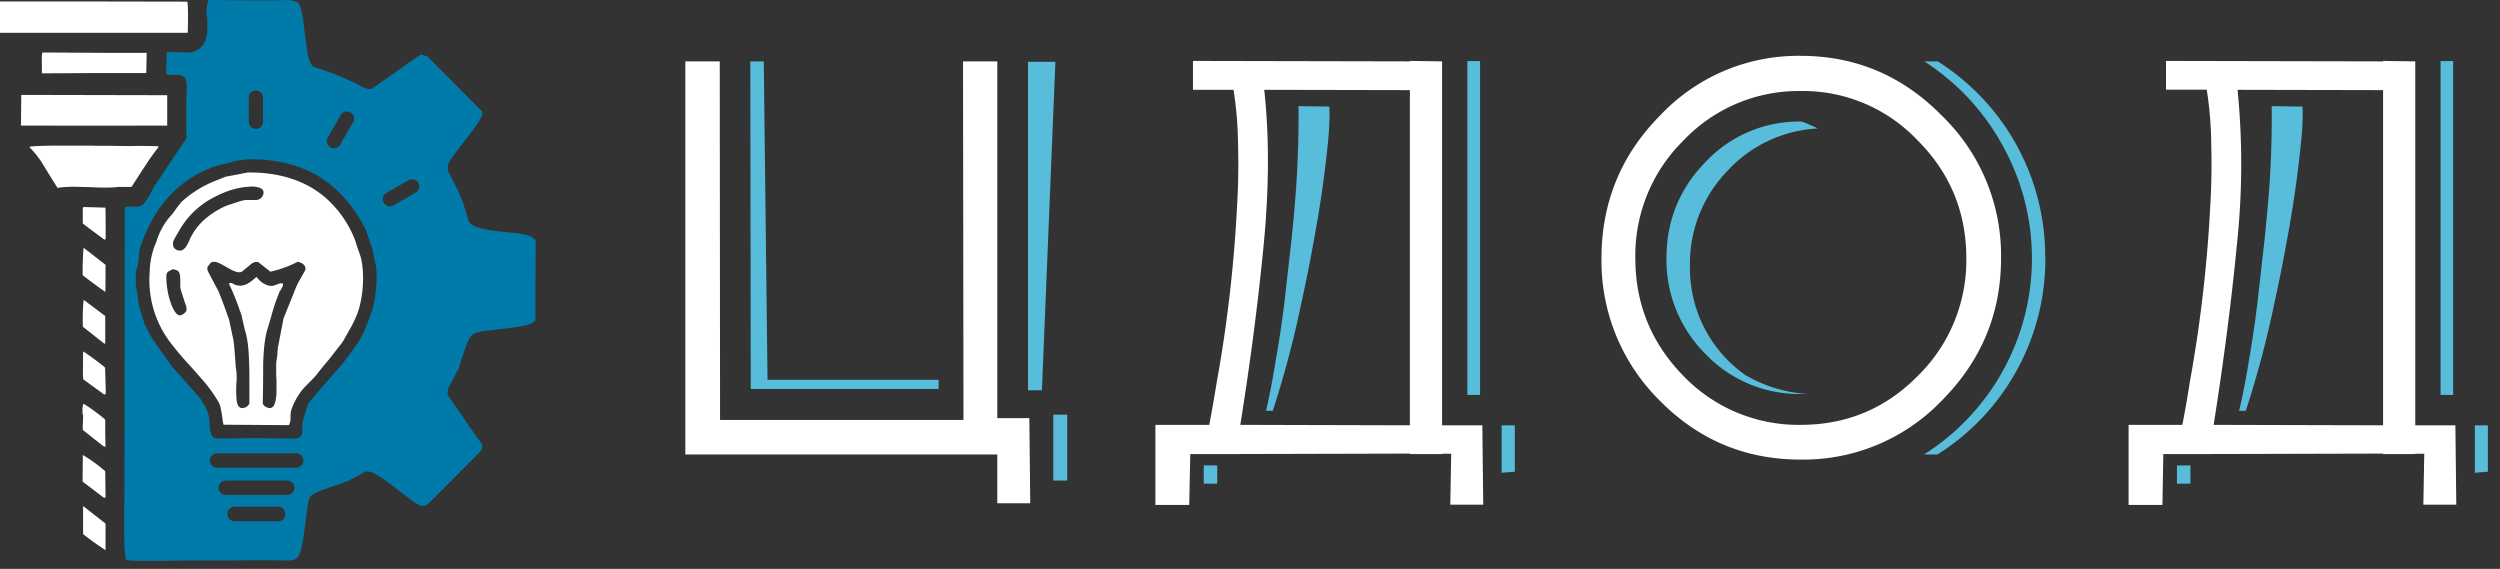 <svg width="167" height="38" fill="none" xmlns="http://www.w3.org/2000/svg"><rect width="100%" height="100%" fill="#333333" stroke="none"/><path d="m7.01.1 5.33.01h.17v.02c.03.05.04.31.05.76a33.24 33.24 0 0 1-.02 1.29v.01H0V.1h7.01zM6.9 3.53h2.9l-.03 1.35h-3.5L2.8 4.9v-.45c-.02-.53 0-.84.03-.92l.01-.02h.58l3.48.02zm-.45 2.82 4.72.01v2.03a2877.72 2877.72 0 0 1-9.77 0l.02-1.99v-.06h.16l4.87.01zm-.12 3.39h1.02c1.3.02 1.19.02 1.89.01a33.56 33.56 0 0 1 1.3.02l.06.04-.3.39-.28.39-.62.94-.61.95a10.03 10.03 0 0 1-.84 0c-.25.04-.57.05-.92.05-.27 0-.48 0-1.02-.03l-.82-.02a7.77 7.77 0 0 0-1.35.07 209.27 209.27 0 0 1-1.04-1.68 5.86 5.86 0 0 0-.77-.97c-.07-.07-.07-.08-.05-.09.1-.04.66-.07 1.64-.08h2.7zm.02 4.11.68.02c.02 0 .02-.07.03 1.45v.55l-.01.07-.05.08c-.02 0-1.41-1.03-1.47-1.1v-1.05l.06-.04h.05l.71.02zm-.03 3.27.73.57v.26a279.1 279.1 0 0 1-.01 1.56l-.8-.58c-.6-.45-.71-.54-.72-.56v-.46a22.07 22.07 0 0 1 .06-1.36l.74.57zm-.01 3.45.72.54v1.84h-.07l-.7-.55-.72-.57a12.2 12.2 0 0 1 .05-1.8l.72.54zM5.6 23.5c.22.13 1.22.87 1.39 1.03l.03.03.05 1.66-.02.07a.34.34 0 0 1-.03.07l-.04-.01-.04-.01-1.38-1v-.03l-.02-.26.01-1.54v-.02h.02l.04.02zm0 3.49c.2.08 1.23.84 1.4 1.02l.03.03v.54a32.55 32.55 0 0 0 .02 1.27l-.1-.03-.08-.04-.67-.53-.67-.53v-.32l.02-.5v-.2l-.02-.03a.29.29 0 0 1-.02-.05v-.27c0-.17.04-.34.06-.37h.04zm-.02 3.43a10.47 10.47 0 0 1 1.43 1.04l.02.02.02 1.74h-.01c-.01.02-.02.02-.05.03h-.04l-.04-.02-.72-.55-.67-.5v-.5l.01-.88v-.4l.05.02zm.02 3.42 1.43 1.12.02.02v1.77a18.48 18.48 0 0 1-1.47-1.05l-.03-.03v-1.86l.05.03z" fill="#fff"/><path fill-rule="evenodd" clip-rule="evenodd" d="m16.84 11.52.5.02c1.78.12 3.21.66 4.36 1.63a7.21 7.21 0 0 1 2.03 2.9c.13.44.18.57.25.76.11.29.17.53.22.87a7.7 7.7 0 0 1-.21 2.89c-.1.35-.28.77-.52 1.22l-.37.66-.21.37-.92 1.18-.33.39a18.3 18.3 0 0 0-.47.59c-.12.15-.2.24-.54.58-.3.3-.39.4-.48.51a4.69 4.69 0 0 0-.67 1.23 1.4 1.4 0 0 0-.07.48c0 .31-.03.44-.09.55l-.02.05h-.05l-4.32-.03a6.57 6.57 0 0 1-.1-.64l-.1-.53c-.05-.2-.1-.3-.25-.54a9.9 9.9 0 0 0-.85-1.17l-.88-1a20.3 20.3 0 0 1-1.22-1.42A6.88 6.88 0 0 1 10 18.18a5.31 5.31 0 0 1 .3-1.67l.15-.38a4.58 4.58 0 0 1 1.05-1.82l.38-.52.23-.29a7.39 7.39 0 0 1 2.27-1.42l.7-.28.77-.14.7-.14h.29zm-.17.95h.08l.08-.01c.45.01.72.13.77.33 0 .03.01.1 0 .14a.6.6 0 0 1-.14.28.54.54 0 0 1-.34.15h-.38c-.36 0-.38 0-.5.03-.07.01-.03 0-.57.17l-.54.18c-.52.22-1.03.54-1.44.9a4 4 0 0 0-1 1.32c-.1.24-.18.39-.25.5-.15.21-.3.3-.47.28a.5.5 0 0 1-.33-.17.47.47 0 0 1-.08-.18.7.7 0 0 1 0-.19c.03-.14.1-.27.26-.54l.12-.2a5.6 5.6 0 0 1 2.2-2.2c.5-.28 1.1-.53 1.6-.65.32-.08.6-.12.93-.14zm-2.59 5.08c.05-.04.1-.05.15-.06.07-.01.18 0 .29.04.13.05.26.11.59.3l.25.14c.36.2.58.25.75.2.03 0 .04-.02.35-.27l.35-.29a.66.66 0 0 1 .22-.1c.07-.02.18-.02.22 0a44.12 44.12 0 0 1 .81.64 7.63 7.63 0 0 0 1.78-.64l.04-.02h.03c.14.03.28.1.37.18.06.06.1.12.12.2a.4.4 0 0 1 0 .16l-.32.57a5.25 5.25 0 0 0-.45.96l-.34.84-.33.82-.03.1-.37 1.92-.03.33a2.2 2.2 0 0 1-.04.4c-.02.07-.03.2-.04.35v.76l.02.34v.84c-.02.25-.04.42-.08.57-.06.25-.16.39-.3.42a.4.4 0 0 1-.15 0 .59.59 0 0 1-.35-.22c-.04-.06-.04 0-.03-.5a109.1 109.1 0 0 0 .02-2.23c.03-.94.1-1.63.25-2.19l.3-1.02a13.38 13.38 0 0 1 .52-1.54c.03-.08.04-.1.1-.18.12-.19.17-.3.15-.39 0-.04 0-.04-.03-.05l-.06-.01a.93.93 0 0 0-.31.08c-.22.08-.25.09-.33.1l-.17-.01a1.4 1.4 0 0 1-.8-.52l-.07-.07a4.1 4.1 0 0 0-.2.17c-.25.22-.49.35-.72.4a.76.76 0 0 1-.19.01.78.78 0 0 1-.4-.1c-.1-.06-.16-.08-.22-.08-.04 0-.07.01-.09.03l-.02.02.12.25a15.9 15.9 0 0 1 .63 1.6l.08.2.11.5.13.56c.16.47.25 1.15.28 2.15.02.41.02.88.02 1.9v.84l-.02.03a.48.48 0 0 1-.3.25c-.15.05-.25.04-.34-.03-.1-.08-.18-.26-.2-.54a7.62 7.62 0 0 1-.01-1.04 4.1 4.1 0 0 0-.03-1.04l-.01-.06-.04-.56v-.01l-.07-.87-.04-.33-.3-1.4-.15-.42c-.23-.66-.35-.97-.48-1.28l-.05-.14-.26-.5a54.25 54.25 0 0 1-.37-.7c-.11-.2-.14-.27-.14-.37 0-.06.02-.13.04-.15l.09-.12.1-.12zm-2.73.53a.7.7 0 0 0 .14-.08l.04-.01c.12 0 .27.05.36.11.08.07.12.17.14.35a6.08 6.08 0 0 1 .01.71c.02.13.03.17.07.3l.19.6.14.41.02.07v.18l-.01.03a.59.59 0 0 1-.28.27c-.08.04-.13.05-.19.04-.2-.03-.42-.36-.6-.9a5.56 5.56 0 0 1-.27-1.71c.01-.15.04-.22.09-.27a.49.49 0 0 1 .15-.1z" fill="#fff"/><path fill-rule="evenodd" clip-rule="evenodd" d="M16.25.02a587.38 587.38 0 0 0 2.36 0c.43-.02.62-.02.81 0 .1.01.21.04.3.07l.04.03.02.02V.13L19.8.1l.1.08c.15.18.26.54.36 1.2l.1.84.14 1.07c.08.53.18.86.32 1.05l.11.11c.02.02.06.03.56.2l.54.17.74.3a140.2 140.2 0 0 0 .97.43l.27.15c.2.12.33.18.47.21.08.02.13.03.22.03h.1l.36-.24 1.33-.93a39.35 39.35 0 0 1 1.64-1.13l.03.01.19.06.17.04c.03.01.16.15 1.58 1.57a290.7 290.7 0 0 1 2.08 2.1c.05.1.05.17.02.28-.08.22-.3.58-.73 1.15l-.5.64-.41.54c-.34.44-.53.72-.6.89a.8.8 0 0 0-.05.33c0 .1.01.14.03.2l.32.61.3.6.36.84.19.62.2.64c.05.1.14.2.27.28.05.03.17.1.24.12.26.1.63.18 1.14.25a28.14 28.14 0 0 0 1.5.16c.41.05.7.11.9.2.15.05.27.13.34.2.03.03.05.05.07.1l.01.03v.35l-.01 2.64v2.28l-.02.03c-.08.14-.3.25-.68.34-.32.08-.71.14-1.44.22l-1.36.16c-.32.06-.56.13-.66.2-.19.11-.38.48-.62 1.2a33.06 33.06 0 0 0-.35 1.09l-.35.66-.33.63a1.25 1.25 0 0 0-.06.33c0 .08 0 .13.02.17 0 .02.19.28.9 1.3.47.7.99 1.43 1.13 1.63l.27.37v.04a.67.67 0 0 1-.17.45c-.04.06-.1.11-1.75 1.77l-1.71 1.71-.06.03c-.12.07-.2.1-.27.1-.07.01-.14 0-.25-.06-.21-.1-.5-.3-1.12-.78l-.97-.74a6.6 6.6 0 0 0-.9-.58c-.21-.1-.37-.15-.49-.15-.08 0-.04-.02-.7.33-.51.28-.6.32-.66.34a65.86 65.86 0 0 1-1.5.52c-.51.19-.82.34-.9.45l-.04.05a.9.9 0 0 0-.11.3c-.08.3-.12.6-.23 1.52-.07.56-.1.83-.15 1.1-.11.64-.23 1-.38 1.16a.33.33 0 0 1-.11.08c-.1.05-.24.09-.4.1a149.87 149.87 0 0 0-3.92 0 237.37 237.37 0 0 0-4.97.03c-1.07 0-1.6-.01-1.88-.04-.1-.02-.17-.03-.17-.05l-.01-.03a7.79 7.79 0 0 1-.09-.98c-.02-.68-.02-2.08 0-3.53l.02-10.14.01-8.85.13-.04c.11-.02.19-.02.46 0h.3c.16-.03.27-.1.4-.25a4.05 4.05 0 0 0 .61-1.01l1.12-1.68 1.09-1.63-.01-1.3V6.62c.04-.21.05-.7.02-1.02a1.28 1.28 0 0 0-.06-.31.48.48 0 0 0-.23-.23.79.79 0 0 0-.25-.06h-.37c-.18 0-.27 0-.35-.02a.37.37 0 0 1-.1-.05 54.8 54.8 0 0 1 .04-1.43c.08-.03.26-.03 1 0h.61c.11-.01.16-.03.3-.1.48-.23.72-.6.78-1.2.02-.15.02-.18.02-.58v-.39l-.01-.04-.04-.17V.6c.03-.23.08-.46.13-.59V0h.2l2.12.02zm-.56 10.75.1-.03.79-.1h.24l.5.01c.43.02.84.07 1.24.14 1.4.24 2.6.78 3.6 1.61a9 9 0 0 1 2.17 2.75c.12.22.08.12.34.88l.23.68.06.34.07.38c.08.24.12.55.13.97a9.03 9.03 0 0 1-.3 2.34c-.3.89-.59 1.53-.9 2.09l-.57.77v.02l-.53.7-.74.85a45.7 45.7 0 0 0-1.31 1.52c-.12.14-.2.26-.26.38l-.16.51-.15.5c-.04.14-.05.28-.04.55l-.01.31c-.03.15-.13.26-.32.34l-.04.02-.56-.01a130.2 130.2 0 0 0-4.4 0h-.37c-.1-.01-.18-.03-.2-.05a.42.42 0 0 1-.14-.13.7.7 0 0 1-.07-.17c-.05-.14-.07-.3-.1-.65a2.12 2.12 0 0 0-.35-1.24l-.27-.44a186.13 186.13 0 0 0-1.86-2.1l-.64-.9c-.57-.78-.84-1.2-1.08-1.7-.14-.26-.11-.2-.34-.93l-.19-.64-.05-.44a4.97 4.97 0 0 0-.07-.48 2.5 2.5 0 0 1-.07-.47v-.62c.02-.21.05-.36.1-.49.05-.2.07-.33.1-.7.02-.26.03-.38.06-.5a10.4 10.4 0 0 1 1.23-2.59 7.5 7.5 0 0 1 3.67-2.89c.18-.06.27-.08.74-.2.39-.1.55-.14.72-.2zm2.9 23.08h-2.92a.48.48 0 0 0 0 .97h2.91a.48.48 0 1 0 0-.97zM16.62 6.46V8.2a.48.48 0 0 0 .95 0V6.46a.48.48 0 0 0-.95 0zm6.11 1.28-.86 1.5a.48.48 0 0 0 .83.47l.86-1.5a.48.48 0 1 0-.83-.47zm4.55 4.3-1.49.86a.48.48 0 0 0 .48.83l1.5-.86a.48.48 0 0 0-.49-.83zM19.2 32.1h-4.12a.48.48 0 1 0 0 .96h4.11a.48.48 0 0 0 0-.96zm.58-1.82H14.5a.48.48 0 0 0 0 .96h5.28a.48.48 0 1 0 0-.96z" fill="#007AA9"/><path d="M45.78 30.36V4.1h2.3l.02 23.95h16.26L64.33 4.1h2.29v23.83h2.14l.06 5.69h-2.2v-3.26H45.78zM94.2 4.07l2.13.03v24.31h2.69l.06 5.3h-2.2l.06-3.4h-.6v.02h-2.15v-.03l-11.64.03h-3.04l-.07 3.4h-2.26v-5.35h3.6c.15-.8.32-1.76.5-2.86a92.66 92.66 0 0 0 1.36-11.83c.08-1.4.1-2.76.06-4.08A24.6 24.6 0 0 0 82.4 6h-2.71V4.07l14.5.03v-.03zM82.84 28.38l11.34.03V6.02L84.45 6c.34 3.08.33 6.51-.03 10.28-.36 3.76-.88 7.8-1.57 12.11zm50.83-11.13c0 3.69-1.32 6.85-3.95 9.5a12.81 12.81 0 0 1-9.44 3.95c-3.68 0-6.81-1.31-9.4-3.93a13.1 13.1 0 0 1-3.9-9.52c0-3.71 1.3-6.89 3.9-9.52a12.67 12.67 0 0 1 9.4-4c3.68 0 6.83 1.34 9.44 4a12.99 12.99 0 0 1 3.95 9.52zm-2.32 0c0-3.08-1.09-5.71-3.26-7.88a10.54 10.54 0 0 0-7.8-3.29 10.6 10.6 0 0 0-7.82 3.29 10.78 10.78 0 0 0-3.23 7.88c0 3.06 1.08 5.69 3.23 7.88a10.65 10.65 0 0 0 7.81 3.25c3.06 0 5.66-1.08 7.81-3.25a10.8 10.8 0 0 0 3.26-7.88zM159.2 4.07l2.14.03v24.31h2.68l.06 5.3h-2.2l.06-3.4h-.6v.02h-2.15v-.03l-11.63.03h-3.05l-.06 3.4h-2.26v-5.35h3.59c.16-.8.33-1.76.5-2.86a92.66 92.66 0 0 0 1.37-11.83c.08-1.4.1-2.76.06-4.08a24.58 24.58 0 0 0-.3-3.62h-2.72V4.07l14.5.03v-.03zm-11.34 24.31 11.33.03V6.02L149.47 6a50.3 50.3 0 0 1-.04 10.28c-.36 3.76-.88 7.8-1.56 12.11z" fill="#fff"/><path d="m70.5 4.13-.9 21.94h-.93V4.13h1.84zm-7.8 21.85H50.15L50.12 4.1h.9l.25 21.27H62.7v.61zm8.6 6.12h-.94v-4.4h.93v4.39zm27.57-5.72h-.85V4.08h.85v22.3zm1.44 2.03h.88v3.1l-.88.07V28.4zm-19 2.68v1.22h-.9v-1.22h.9zm3.71-3.65a66.05 66.05 0 0 0 1.9-7.15c.3-1.36.58-2.73.82-4.1a76.13 76.13 0 0 0 1-7c.07-.94.1-1.63.05-2.07l-2.05-.03a68.58 68.58 0 0 1-.15 5.3c-.08 1.15-.19 2.4-.33 3.73l-.45 3.99a72.28 72.28 0 0 1-.58 3.9c-.2 1.25-.42 2.4-.66 3.43h.45zm51.61-10.19a15.42 15.42 0 0 1-7.21 13.11h-.9a15.5 15.5 0 0 0 5.21-20.72 15.5 15.5 0 0 0-5.19-5.54h.9a15.42 15.42 0 0 1 7.18 13.14zm-15.2-8.67a8.8 8.8 0 0 0-6.06 2.86 8.87 8.87 0 0 0-2.48 6.26 8.73 8.73 0 0 0 3.68 7.34 9.27 9.27 0 0 0 4.2 1.28h-.49a8.66 8.66 0 0 1-6.33-2.65 8.85 8.85 0 0 1-2.63-6.42c0-2.52.88-4.67 2.63-6.45a8.54 8.54 0 0 1 6.33-2.68c.12 0 .5.15 1.15.46zm42.44 17.8h-.84V4.08h.84v22.3zm1.45 2.03h.87v3.1l-.87.07V28.4zm-19 2.68v1.22h-.9v-1.22h.9zm3.7-3.65a66.3 66.3 0 0 0 1.9-7.15c.3-1.36.58-2.73.82-4.1a76.57 76.57 0 0 0 1-7c.08-.94.1-1.63.06-2.07l-2.05-.03a69.06 69.06 0 0 1-.15 5.3c-.09 1.15-.2 2.4-.34 3.73l-.45 3.99a72.58 72.58 0 0 1-.57 3.9c-.2 1.25-.42 2.4-.67 3.43h.46z" fill="#57BDDB"/></svg>